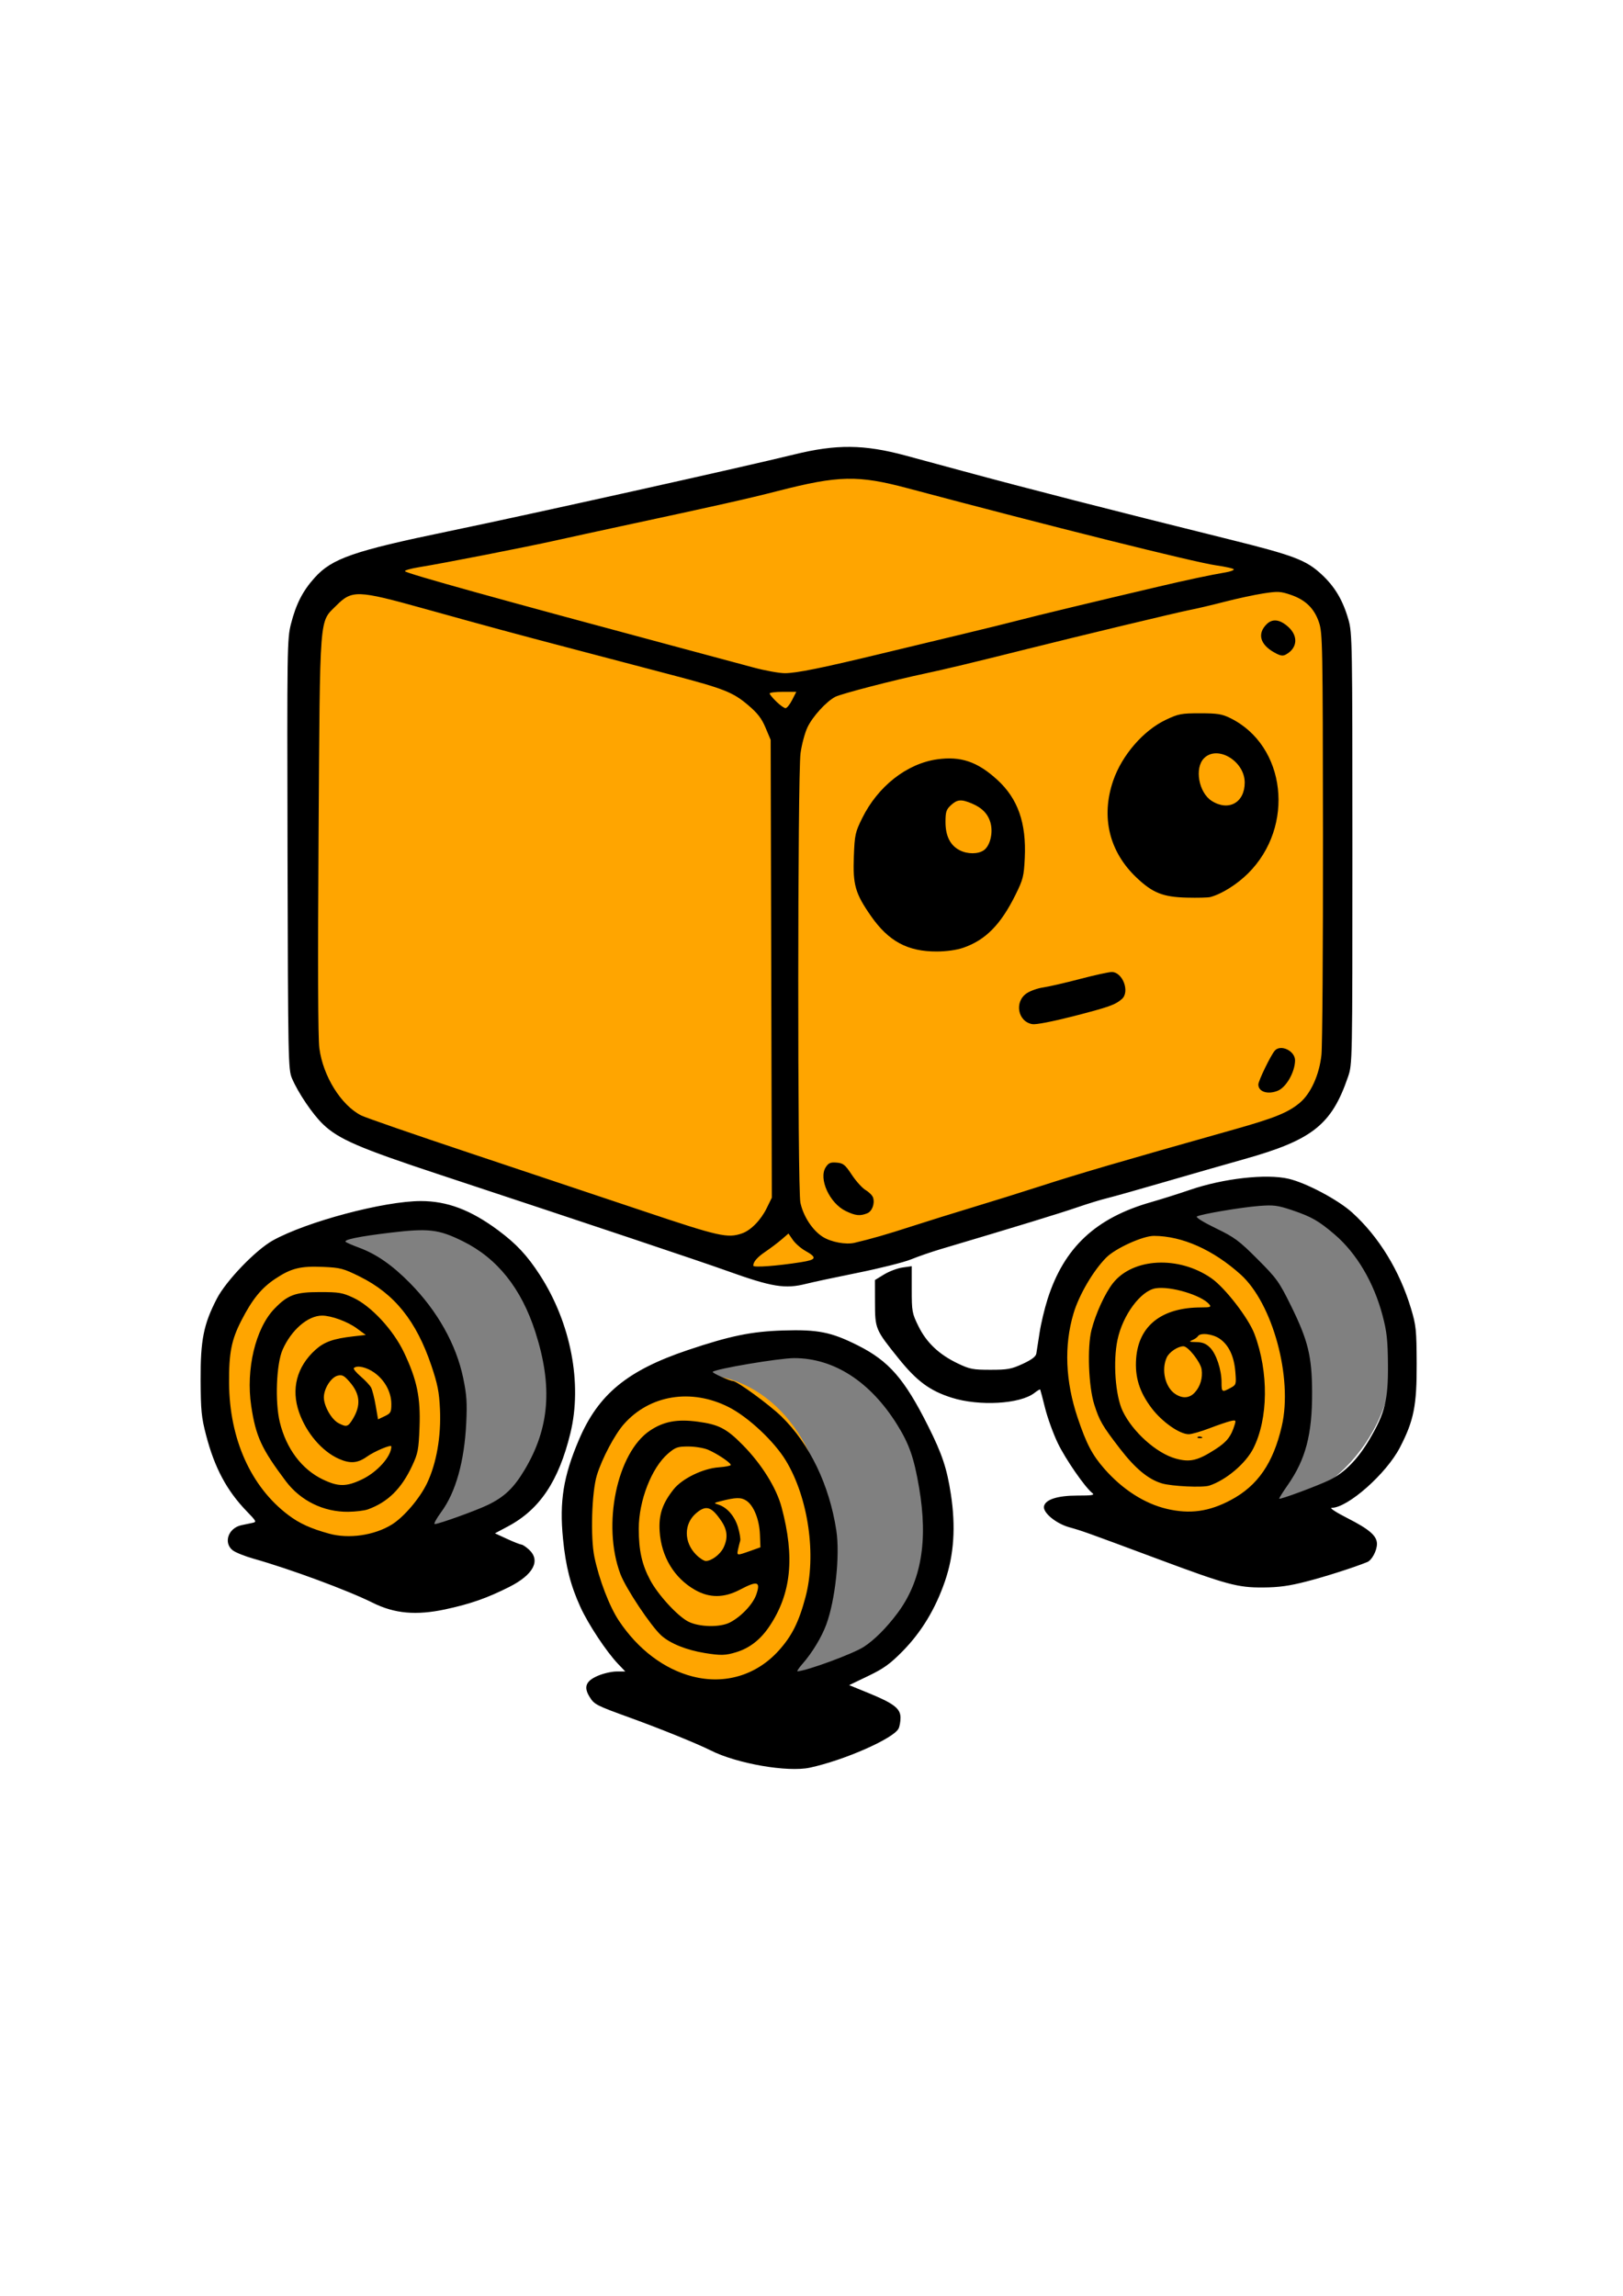 <?xml version="1.0" encoding="UTF-8" standalone="no"?>
<!-- Created with Inkscape (http://www.inkscape.org/) -->

<svg
   width="210mm"
   height="297mm"
   viewBox="0 0 210 297"
   version="1.1"
   id="svg1"
   xml:space="preserve"
   inkscape:version="1.3.2 (091e20e, 2023-11-25, custom)"
   sodipodi:docname="orange_wheeled_robot.svg"
   xmlns:inkscape="http://www.inkscape.org/namespaces/inkscape"
   xmlns:sodipodi="http://sodipodi.sourceforge.net/DTD/sodipodi-0.dtd"
   xmlns="http://www.w3.org/2000/svg"
   xmlns:svg="http://www.w3.org/2000/svg"><sodipodi:namedview
     id="namedview1"
     pagecolor="#ffffff"
     bordercolor="#000000"
     borderopacity="0.25"
     inkscape:showpageshadow="2"
     inkscape:pageopacity="0.0"
     inkscape:pagecheckerboard="0"
     inkscape:deskcolor="#d1d1d1"
     inkscape:document-units="mm"
     inkscape:zoom="0.99864618"
     inkscape:cx="396.53684"
     inkscape:cy="561.25984"
     inkscape:window-width="2880"
     inkscape:window-height="1514"
     inkscape:window-x="-11"
     inkscape:window-y="-11"
     inkscape:window-maximized="1"
     inkscape:current-layer="layer1" /><defs
     id="defs1" /><g
     inkscape:label="Layer 1"
     inkscape:groupmode="layer"
     id="layer1"><path
       style="fill:#ffa500;stroke-width:0.265;fill-opacity:1"
       d="M 40.536,76.303 109.421,59.347 c 0,0 62.285,12.759 62.261,18.546 l -0.265,65.441 -69.15,22.255 -61.202,-22.785"
       id="path46"
       sodipodi:nodetypes="ccsccc" /><ellipse
       style="fill:#808080;fill-opacity:1;stroke-width:0.324"
       id="path47-8-9-8"
       cx="54.06"
       cy="178.397"
       rx="18.943"
       ry="21.46" /><ellipse
       style="fill:#ffa500;fill-opacity:1;stroke-width:0.27"
       id="path47"
       cx="42.921"
       cy="181.616"
       rx="15.102"
       ry="18.678" /><ellipse
       style="fill:#808080;fill-opacity:1;stroke-width:0.342"
       id="path47-8-9"
       cx="100.096"
       cy="195.577"
       rx="21.328"
       ry="21.195" /><ellipse
       style="fill:#808080;fill-opacity:1;stroke-width:0.342"
       id="path47-8-9-83"
       cx="158.974"
       cy="174.896"
       rx="21.328"
       ry="21.195" /><ellipse
       style="fill:#ffa500;fill-opacity:1;stroke-width:0.292"
       id="path47-8"
       cx="90.62"
       cy="198.132"
       rx="16.294"
       ry="20.268" /><ellipse
       style="fill:#ffa500;fill-opacity:1;stroke-width:0.275"
       id="path47-8-91"
       cx="152.089"
       cy="178.132"
       rx="14.969"
       ry="19.606" /><path
       id="path2"
       style="fill:#000000"
       d="m 89.651,216.89 c -3.701,-0.943 -7.081,-3.492 -9.568,-7.217 -1.221,-1.829 -2.567,-5.331 -3.174,-8.257 -0.525,-2.53 -0.344,-8.417 0.324,-10.581 0.671,-2.173 2.314,-5.273 3.507,-6.617 3.342,-3.765 8.694,-4.633 13.53,-2.195 2.53,1.275 5.904,4.432 7.421,6.942 2.915,4.824 3.976,12.266 2.523,17.689 -0.861,3.215 -1.764,5.009 -3.464,6.888 -2.871,3.173 -6.95,4.402 -11.099,3.346 z m 5.653,-3.166 c 1.726,-0.539 3.114,-1.63 4.266,-3.354 2.812,-4.211 3.289,-8.919 1.559,-15.384 -0.673,-2.515 -2.577,-5.568 -5.016,-8.046 -2.104,-2.137 -3.108,-2.657 -5.835,-3.024 -2.647,-0.356 -4.381,-0.035 -6.155,1.14 -4.3,2.848 -6.242,12.224 -3.849,18.574 0.704,1.868 3.942,6.727 5.3,7.954 1.136,1.026 3.245,1.877 5.599,2.259 2.103,0.341 2.713,0.324 4.131,-0.119 z m -6.257,-3.949 c -1.397,-0.723 -3.912,-3.467 -4.926,-5.376 -1.069,-2.012 -1.471,-3.827 -1.471,-6.631 0,-3.638 1.663,-7.904 3.792,-9.727 0.952,-0.815 1.232,-0.913 2.614,-0.913 0.852,0 1.991,0.184 2.532,0.409 1.145,0.476 2.968,1.69 2.968,1.976 0,0.108 -0.701,0.247 -1.557,0.309 -2.053,0.149 -4.742,1.46 -5.842,2.85 -1.457,1.84 -1.941,3.295 -1.804,5.428 0.21,3.269 1.869,6.027 4.552,7.566 1.882,1.08 3.765,1.074 5.841,-0.018 2.269,-1.193 2.694,-1.066 2.111,0.632 -0.429,1.248 -1.967,2.874 -3.419,3.616 -1.294,0.661 -3.995,0.6 -5.392,-0.123 z m 1.038,-8.637 c -1.63,-1.63 -1.625,-4.024 0.011,-5.401 1.269,-1.068 1.965,-0.847 3.235,1.025 0.787,1.16 0.878,2.206 0.297,3.43 -0.418,0.88 -1.54,1.735 -2.293,1.747 -0.243,0.004 -0.806,-0.356 -1.25,-0.801 z m 5.414,-0.714 c 0.088,-0.4 0.212,-0.894 0.277,-1.098 0.065,-0.204 -0.06,-0.981 -0.277,-1.727 -0.416,-1.431 -1.414,-2.593 -2.53,-2.947 -0.646,-0.204 -0.639,-0.215 0.265,-0.448 1.981,-0.51 2.642,-0.524 3.334,-0.071 0.957,0.627 1.683,2.436 1.76,4.384 l 0.065,1.651 -1.323,0.471 c -1.753,0.624 -1.754,0.624 -1.57,-0.215 z m 8.324,14.835 c 1.264,-1.439 2.49,-3.465 3.095,-5.112 1.169,-3.184 1.783,-8.968 1.292,-12.171 -0.901,-5.876 -3.448,-11.165 -7.092,-14.726 -1.551,-1.516 -5.76,-4.589 -6.285,-4.589 -0.393,0 -2.74,-1.064 -2.617,-1.187 0.396,-0.396 8.582,-1.776 10.543,-1.778 5.132,-0.005 9.857,3.045 13.315,8.593 1.561,2.505 2.178,4.264 2.837,8.091 1.197,6.956 0.297,12.199 -2.805,16.335 -1.428,1.903 -3,3.472 -4.352,4.34 -1.397,0.897 -7.243,3.055 -8.56,3.159 -0.124,0.01 0.159,-0.42 0.629,-0.956 z m -46.176,-7.071 c 3.209,-0.688 5.386,-1.451 8.232,-2.884 3.132,-1.578 4.109,-3.407 2.577,-4.827 -0.385,-0.357 -0.832,-0.655 -0.992,-0.662 -0.161,-0.007 -0.996,-0.337 -1.857,-0.734 l -1.565,-0.721 1.696,-0.904 c 4.098,-2.184 6.557,-5.857 8.065,-12.049 1.567,-6.431 0.058,-14.262 -3.941,-20.452 -1.633,-2.528 -3.054,-4.052 -5.404,-5.796 -3.547,-2.632 -6.588,-3.782 -10.001,-3.782 -4.772,0 -14.804,2.67 -19.167,5.102 -2.206,1.229 -6.038,5.214 -7.231,7.519 -1.718,3.319 -2.124,5.357 -2.101,10.531 0.018,3.94 0.105,4.824 0.704,7.123 1.101,4.233 2.676,7.18 5.267,9.861 1.28,1.324 1.305,1.378 0.691,1.505 -0.35,0.072 -0.968,0.201 -1.371,0.287 -1.709,0.362 -2.379,2.277 -1.139,3.253 0.352,0.277 1.572,0.766 2.712,1.088 4.712,1.329 12.176,4.089 15.395,5.694 2.839,1.415 5.622,1.665 9.431,0.849 z m -15.081,-9.791 c -2.389,-0.662 -3.818,-1.314 -5.255,-2.397 -4.846,-3.651 -7.621,-9.829 -7.671,-17.074 -0.026,-3.902 0.302,-5.58 1.58,-8.075 1.41,-2.751 2.593,-4.214 4.372,-5.402 2.076,-1.386 3.268,-1.684 6.223,-1.555 2.219,0.097 2.618,0.202 4.723,1.245 4.512,2.236 7.329,5.74 9.29,11.559 0.791,2.346 0.998,3.397 1.1,5.587 0.165,3.515 -0.452,7.046 -1.678,9.604 -0.941,1.963 -3,4.378 -4.547,5.335 -2.279,1.409 -5.574,1.884 -8.136,1.174 z m 5.027,-3.131 c 2.585,-0.936 4.342,-2.662 5.732,-5.635 0.756,-1.615 0.845,-2.083 0.958,-4.995 0.148,-3.838 -0.332,-6.147 -2.013,-9.679 -1.388,-2.916 -4.23,-5.985 -6.549,-7.071 -1.401,-0.656 -1.862,-0.734 -4.346,-0.734 -3.163,0 -4.136,0.358 -5.872,2.16 -2.446,2.538 -3.709,7.833 -2.998,12.567 0.591,3.939 1.327,5.54 4.47,9.724 1.91,2.543 4.892,4.008 8.08,3.97 0.959,-0.011 2.102,-0.15 2.538,-0.308 z m -5.821,-3.873 c -2.726,-1.309 -4.734,-3.981 -5.568,-7.411 -0.638,-2.625 -0.448,-7.548 0.362,-9.379 1.132,-2.559 3.275,-4.408 5.109,-4.408 1.191,0 3.294,0.771 4.485,1.645 l 1.168,0.857 -1.617,0.184 c -2.576,0.293 -3.762,0.715 -4.895,1.738 -2.421,2.187 -3.176,5.079 -2.114,8.099 0.941,2.675 2.974,5.047 5.153,6.01 1.448,0.64 2.42,0.567 3.598,-0.271 1.007,-0.717 3.183,-1.631 3.183,-1.337 0,1.297 -1.819,3.329 -3.834,4.282 -2.005,0.948 -3.037,0.946 -5.029,-0.01 z m 2.035,-7.281 c -0.907,-0.469 -1.902,-2.216 -1.902,-3.338 0,-1.138 0.931,-2.599 1.793,-2.815 0.577,-0.145 0.835,-0.007 1.561,0.833 1.357,1.57 1.467,3.038 0.36,4.832 -0.596,0.965 -0.79,1.017 -1.811,0.489 z m 4.208,-4.61 c -0.156,-0.291 -0.76,-0.937 -1.343,-1.436 -0.583,-0.499 -0.981,-0.986 -0.885,-1.082 0.408,-0.408 1.672,-0.119 2.685,0.616 1.338,0.969 2.164,2.513 2.164,4.046 0,1.041 -0.084,1.193 -0.86,1.562 l -0.86,0.409 -0.309,-1.794 c -0.17,-0.986 -0.437,-2.031 -0.592,-2.322 z m 9.082,16.094 c 1.867,-2.537 2.988,-6.53 3.23,-11.51 0.127,-2.615 0.058,-3.642 -0.394,-5.821 -0.898,-4.331 -3.338,-8.681 -6.888,-12.279 -2.289,-2.321 -4.328,-3.74 -6.558,-4.568 -0.847,-0.314 -1.637,-0.654 -1.755,-0.756 -0.332,-0.284 1.702,-0.705 5.772,-1.193 4.946,-0.593 6.247,-0.441 9.368,1.097 4.464,2.201 7.579,6.094 9.397,11.746 2.262,7.03 1.843,12.427 -1.382,17.825 -1.411,2.363 -2.62,3.515 -4.775,4.555 -1.51,0.728 -6.242,2.435 -6.853,2.472 -0.182,0.011 0.196,-0.694 0.838,-1.567 z m 111.94,8.998 c 2.473,-0.639 6.148,-1.814 7.881,-2.52 0.591,-0.241 1.247,-1.477 1.247,-2.35 0,-1.031 -0.976,-1.882 -3.814,-3.325 -1.46,-0.742 -2.368,-1.334 -2.048,-1.334 2.089,0 7.075,-4.41 8.838,-7.817 1.798,-3.476 2.186,-5.417 2.164,-10.836 -0.018,-4.384 -0.076,-4.952 -0.737,-7.144 -1.473,-4.891 -4.16,-9.277 -7.595,-12.393 -1.819,-1.651 -5.934,-3.839 -8.236,-4.38 -2.877,-0.676 -8.424,-0.054 -12.755,1.43 -1.47,0.504 -3.744,1.222 -5.054,1.595 -7.154,2.041 -11.246,5.87 -13.372,12.513 -0.404,1.261 -0.876,3.246 -1.049,4.41 -0.174,1.164 -0.361,2.367 -0.417,2.674 -0.07,0.385 -0.615,0.794 -1.76,1.323 -1.461,0.675 -1.958,0.766 -4.172,0.766 -2.268,0 -2.682,-0.081 -4.233,-0.823 -2.42,-1.158 -4.042,-2.692 -5.083,-4.808 -0.828,-1.682 -0.87,-1.909 -0.87,-4.769 v -3.002 l -1.191,0.169 c -0.655,0.093 -1.726,0.495 -2.381,0.894 l -1.191,0.725 0.007,2.897 c 0.008,3.43 0.041,3.507 3.046,7.244 2.364,2.939 4.044,4.181 6.868,5.078 3.577,1.136 8.887,0.829 10.73,-0.621 0.371,-0.292 0.701,-0.487 0.732,-0.434 0.032,0.053 0.316,1.129 0.631,2.392 0.315,1.263 1.05,3.296 1.634,4.518 0.984,2.061 3.508,5.715 4.476,6.481 0.343,0.271 -0.008,0.331 -1.947,0.331 -2.559,4.4e-4 -4.139,0.513 -4.304,1.395 -0.152,0.817 1.551,2.222 3.279,2.706 1.72,0.481 2.086,0.612 11.449,4.1 8.963,3.339 10.336,3.71 13.632,3.686 2.041,-0.015 3.378,-0.199 5.593,-0.771 z m -18.066,-9.398 c -2.882,-0.679 -5.746,-2.519 -8.084,-5.191 -1.567,-1.791 -2.317,-3.224 -3.446,-6.58 -1.594,-4.738 -1.778,-9.326 -0.542,-13.496 0.712,-2.403 2.553,-5.546 4.242,-7.244 1.191,-1.198 4.737,-2.808 6.171,-2.803 3.654,0.014 7.652,1.795 11.212,4.994 4.151,3.73 6.772,13.371 5.33,19.608 -1.11,4.802 -3.114,7.711 -6.585,9.564 -2.828,1.51 -5.31,1.853 -8.297,1.149 z m 5.5,-3.006 c 2.17,-0.716 4.703,-2.856 5.694,-4.81 1.944,-3.837 2.007,-9.882 0.153,-14.803 -0.777,-2.064 -3.81,-5.987 -5.578,-7.216 -4.219,-2.933 -10.138,-2.641 -12.727,0.628 -1.03,1.3 -2.239,3.935 -2.781,6.058 -0.574,2.25 -0.386,7.33 0.357,9.657 0.674,2.112 1.035,2.732 3.31,5.689 1.988,2.583 3.678,3.985 5.438,4.508 1.274,0.379 5.288,0.568 6.134,0.288 z m -4.354,-3.502 c -2.487,-0.691 -5.584,-3.469 -6.857,-6.152 -0.947,-1.995 -1.264,-6.394 -0.664,-9.219 0.681,-3.209 3.009,-6.346 4.939,-6.654 1.938,-0.31 5.954,0.896 6.94,2.083 0.279,0.336 0.133,0.391 -1.045,0.391 -5.115,0 -8.118,2.365 -8.425,6.634 -0.172,2.389 0.429,4.309 1.998,6.386 1.345,1.781 3.625,3.384 4.809,3.382 0.37,-6.7e-4 1.566,-0.343 2.658,-0.76 1.091,-0.418 2.321,-0.838 2.733,-0.935 0.686,-0.161 0.733,-0.126 0.566,0.43 -0.467,1.548 -1.017,2.255 -2.491,3.204 -2.313,1.49 -3.31,1.723 -5.16,1.21 z m 3.343,-2.798 c -0.191,-0.076 -0.419,-0.067 -0.507,0.021 -0.088,0.088 0.068,0.15 0.347,0.139 0.308,-0.013 0.371,-0.075 0.16,-0.16 z m -3.38,-5.547 c -1.318,-0.863 -1.85,-3.12 -1.116,-4.731 0.318,-0.698 1.439,-1.448 2.164,-1.448 0.602,0 2.213,2.048 2.351,2.989 0.162,1.101 -0.179,2.238 -0.901,3.007 -0.683,0.727 -1.568,0.792 -2.497,0.183 z m 5.976,-1.5 c 0,-1.641 -0.68,-3.699 -1.491,-4.509 -0.519,-0.519 -0.977,-0.702 -1.787,-0.715 -0.883,-0.014 -0.981,-0.06 -0.52,-0.246 0.313,-0.126 0.647,-0.357 0.743,-0.512 0.301,-0.486 1.878,-0.31 2.794,0.312 1.187,0.807 1.884,2.265 2.046,4.283 0.132,1.64 0.116,1.694 -0.627,2.096 -1.096,0.594 -1.159,0.555 -1.159,-0.709 z m 8.568,13.267 c 2.318,-3.316 3.169,-6.558 3.149,-11.992 -0.018,-4.667 -0.518,-6.71 -2.757,-11.245 -1.515,-3.069 -1.826,-3.5 -4.31,-5.987 -2.396,-2.398 -2.965,-2.818 -5.412,-4.002 -1.567,-0.758 -2.605,-1.402 -2.431,-1.51 0.484,-0.299 5.766,-1.194 8.085,-1.369 1.859,-0.141 2.38,-0.073 4.236,0.552 2.501,0.842 3.445,1.381 5.504,3.141 2.838,2.426 5.068,6.195 6.199,10.476 0.557,2.109 0.675,3.178 0.701,6.371 0.037,4.54 -0.384,6.251 -2.375,9.637 -1.515,2.577 -3.223,4.324 -5.151,5.267 -1.534,0.751 -6.408,2.561 -6.544,2.431 -0.043,-0.041 0.455,-0.839 1.107,-1.772 z m -62.279,-26.036 c 0.8,-0.205 3.797,-0.845 6.659,-1.422 2.862,-0.577 5.958,-1.356 6.879,-1.732 0.921,-0.376 2.628,-0.966 3.792,-1.312 9.896,-2.94 15.533,-4.667 17.859,-5.47 1.237,-0.427 2.904,-0.936 3.704,-1.131 0.8,-0.195 4.134,-1.134 7.408,-2.087 3.274,-0.953 7.918,-2.284 10.319,-2.959 8.854,-2.488 11.334,-4.452 13.457,-10.657 0.564,-1.65 0.566,-1.741 0.566,-29.502 0,-26.669 -0.021,-27.922 -0.508,-29.624 -0.725,-2.535 -1.758,-4.275 -3.487,-5.877 -2.003,-1.854 -3.567,-2.446 -11.974,-4.534 -15.51,-3.851 -26.096,-6.565 -34.566,-8.862 -2.692,-0.73 -5.966,-1.617 -7.276,-1.97 -5.377,-1.452 -8.948,-1.487 -14.42,-0.141 -6.63,1.631 -34.331,7.786 -44.715,9.936 -12.302,2.547 -15.089,3.514 -17.332,6.009 -1.541,1.714 -2.4,3.39 -3.06,5.97 -0.495,1.935 -0.511,3.029 -0.446,29.806 0.066,26.715 0.088,27.844 0.575,28.988 0.801,1.882 2.676,4.653 4.021,5.941 2.007,1.923 4.658,3.069 15.051,6.505 20.185,6.674 33.714,11.203 37.174,12.444 5.89,2.113 7.562,2.385 10.319,1.679 z m -6.879,-2.339 c 0,-0.498 0.514,-1.092 1.553,-1.796 0.674,-0.457 1.625,-1.175 2.113,-1.595 l 0.888,-0.765 0.567,0.823 c 0.312,0.452 1.034,1.085 1.605,1.406 1.574,0.885 1.471,1.156 -0.561,1.477 -3.115,0.493 -6.165,0.716 -6.165,0.45 z m 9,-3.723 c -1.336,-0.843 -2.523,-2.654 -2.903,-4.43 -0.381,-1.776 -0.364,-55.33 0.019,-58.147 0.148,-1.091 0.544,-2.58 0.88,-3.307 0.641,-1.389 2.445,-3.376 3.617,-3.983 0.758,-0.393 7.637,-2.178 11.612,-3.014 2.423,-0.509 6.403,-1.464 13.097,-3.143 6.743,-1.691 19.654,-4.79 21.167,-5.08 0.873,-0.168 2.897,-0.644 4.498,-1.059 1.601,-0.414 3.85,-0.899 4.998,-1.077 1.875,-0.291 2.236,-0.273 3.548,0.173 1.915,0.651 3.051,1.755 3.663,3.561 0.465,1.373 0.493,2.852 0.517,27.645 0.014,14.407 -0.075,27.146 -0.197,28.31 -0.27,2.575 -1.382,5.029 -2.816,6.217 -1.525,1.264 -3.237,1.956 -8.521,3.447 -14.817,4.18 -20.077,5.721 -25.135,7.359 -2.256,0.731 -6.125,1.939 -8.599,2.685 -2.474,0.746 -6.105,1.878 -8.07,2.516 -3.087,1.001 -5.108,1.583 -7.276,2.093 -1.121,0.264 -3.031,-0.094 -4.096,-0.766 z m 5.742,-3.051 c 0.637,-0.256 1.009,-1.251 0.76,-2.035 -0.086,-0.27 -0.515,-0.703 -0.954,-0.963 -0.439,-0.259 -1.245,-1.148 -1.792,-1.975 -0.874,-1.323 -1.11,-1.514 -1.964,-1.585 -0.795,-0.067 -1.05,0.04 -1.409,0.587 -0.965,1.474 0.481,4.66 2.576,5.674 1.255,0.608 1.853,0.672 2.783,0.297 z m 53.123,-15.855 c 1.095,-0.448 2.207,-2.39 2.237,-3.907 0.025,-1.251 -1.89,-2.163 -2.641,-1.259 -0.541,0.651 -2.11,3.891 -2.11,4.355 0,0.945 1.222,1.339 2.514,0.81 z m -26.42,-9.649 c 4.55,-1.168 5.387,-1.465 6.246,-2.215 1.069,-0.932 0.11,-3.497 -1.308,-3.497 -0.371,0 -2.237,0.41 -4.148,0.911 -1.911,0.501 -4.043,0.991 -4.738,1.089 -0.695,0.098 -1.648,0.437 -2.117,0.752 -1.632,1.096 -1.157,3.679 0.735,3.993 0.473,0.078 2.627,-0.339 5.33,-1.033 z m -14.272,-8.85 c 2.875,-0.994 4.841,-2.982 6.745,-6.826 0.997,-2.011 1.097,-2.408 1.211,-4.781 0.218,-4.535 -0.888,-7.682 -3.56,-10.124 -2.56,-2.34 -4.724,-3.076 -7.774,-2.645 -3.925,0.555 -7.664,3.487 -9.7,7.607 -0.903,1.827 -0.974,2.151 -1.081,4.946 -0.141,3.677 0.18,4.798 2.206,7.708 2.285,3.283 4.757,4.615 8.535,4.599 1.256,-0.005 2.57,-0.191 3.417,-0.484 z m -0.475,-12.617 c -1.213,-0.627 -1.825,-1.847 -1.826,-3.638 -8.5e-4,-1.32 0.097,-1.625 0.699,-2.183 0.815,-0.755 1.332,-0.802 2.678,-0.239 1.369,0.572 2.138,1.371 2.456,2.55 0.346,1.283 -0.069,2.95 -0.873,3.513 -0.744,0.521 -2.122,0.52 -3.133,-0.003 z m 32.436,6.058 c 1.453,-0.382 3.438,-1.623 4.874,-3.046 6.136,-6.079 4.947,-16.543 -2.285,-20.103 -1.074,-0.529 -1.667,-0.624 -3.912,-0.624 -2.427,0 -2.794,0.07 -4.429,0.845 -2.91,1.379 -5.681,4.58 -6.811,7.87 -1.61,4.688 -0.522,9.194 3.032,12.556 2.085,1.971 3.411,2.498 6.488,2.577 1.382,0.035 2.752,0.002 3.043,-0.075 z m 0.186,-12.436 c -1.686,-1.069 -2.259,-4.261 -0.992,-5.528 1.737,-1.737 5.26,0.376 5.26,3.156 0,2.594 -2.087,3.754 -4.268,2.372 z m 9.605,-18.944 c 1.507,-0.834 1.618,-2.413 0.254,-3.61 -1.076,-0.945 -2.015,-1.046 -2.762,-0.299 -1.223,1.223 -0.848,2.612 0.985,3.641 0.791,0.445 1.104,0.5 1.524,0.268 z M 83.287,156.688 c -5.225,-1.754 -15.363,-5.144 -22.528,-7.534 -7.166,-2.39 -13.479,-4.575 -14.029,-4.856 -2.601,-1.327 -4.935,-5.081 -5.409,-8.699 -0.175,-1.34 -0.21,-10.899 -0.1,-27.637 0.191,-29.049 0.061,-27.377 2.3,-29.626 2.014,-2.022 2.718,-2 11.216,0.363 8.943,2.486 11.381,3.146 19.315,5.232 4.366,1.147 10.205,2.683 12.977,3.413 6.633,1.746 7.807,2.211 9.746,3.854 1.247,1.057 1.771,1.733 2.28,2.945 l 0.661,1.572 0.075,29.613 0.075,29.613 -0.659,1.347 c -0.759,1.551 -2.05,2.873 -3.195,3.271 -1.874,0.652 -2.963,0.406 -12.725,-2.871 z M 100.456,90.769 c -0.48,-0.465 -0.872,-0.941 -0.872,-1.058 0,-0.117 0.776,-0.213 1.725,-0.213 h 1.725 l -0.54,1.058 c -0.297,0.582 -0.681,1.058 -0.853,1.058 -0.172,0 -0.705,-0.381 -1.185,-0.846 z m -2.989,-4.424 c -1.528,-0.412 -5.755,-1.548 -9.393,-2.523 -23.438,-6.283 -35.326,-9.588 -35.666,-9.916 -0.116,-0.112 0.717,-0.354 1.852,-0.537 3.116,-0.503 13.783,-2.59 17.674,-3.458 1.892,-0.422 5.702,-1.253 8.467,-1.846 12.35,-2.65 16.404,-3.56 20.235,-4.545 7.87,-2.022 10.367,-2.075 16.807,-0.358 18.33,4.887 37.05,9.567 39.886,9.972 1.273,0.182 2.315,0.42 2.315,0.53 0,0.11 -0.446,0.276 -0.992,0.37 -2.176,0.374 -4.888,0.949 -8.797,1.866 -7.941,1.862 -16.029,3.809 -17.992,4.33 -1.091,0.29 -4.425,1.112 -7.408,1.826 -2.983,0.714 -7.746,1.859 -10.583,2.544 -7.536,1.819 -10.813,2.482 -12.303,2.489 -0.728,0.003 -2.573,-0.332 -4.101,-0.744 z M 104.781,228.676 c 4.417,-0.945 10.779,-3.741 11.476,-5.042 0.143,-0.268 0.26,-0.905 0.26,-1.416 0,-1.196 -0.852,-1.85 -4.182,-3.212 l -2.462,-1.007 2.462,-1.183 c 2.012,-0.967 2.825,-1.551 4.446,-3.197 2.444,-2.481 4.265,-5.492 5.496,-9.089 1.157,-3.381 1.402,-7.008 0.757,-11.226 -0.513,-3.354 -1.129,-5.198 -2.95,-8.829 -3.059,-6.099 -5.07,-8.406 -9.088,-10.424 -3.451,-1.733 -5.176,-2.077 -9.693,-1.933 -4.096,0.131 -6.852,0.699 -12.317,2.539 -7.837,2.638 -11.58,5.726 -14.09,11.625 -2.002,4.704 -2.524,7.949 -2.051,12.763 0.353,3.595 0.976,6.043 2.251,8.842 1.018,2.234 3.362,5.778 4.865,7.355 l 0.945,0.992 h -1.129 c -0.621,0 -1.706,0.248 -2.412,0.552 -1.568,0.675 -1.874,1.446 -1.081,2.729 0.613,0.992 0.821,1.099 5.253,2.705 3.942,1.429 8.711,3.363 10.423,4.228 3.381,1.707 9.935,2.846 12.82,2.229 z" /></g></svg>

